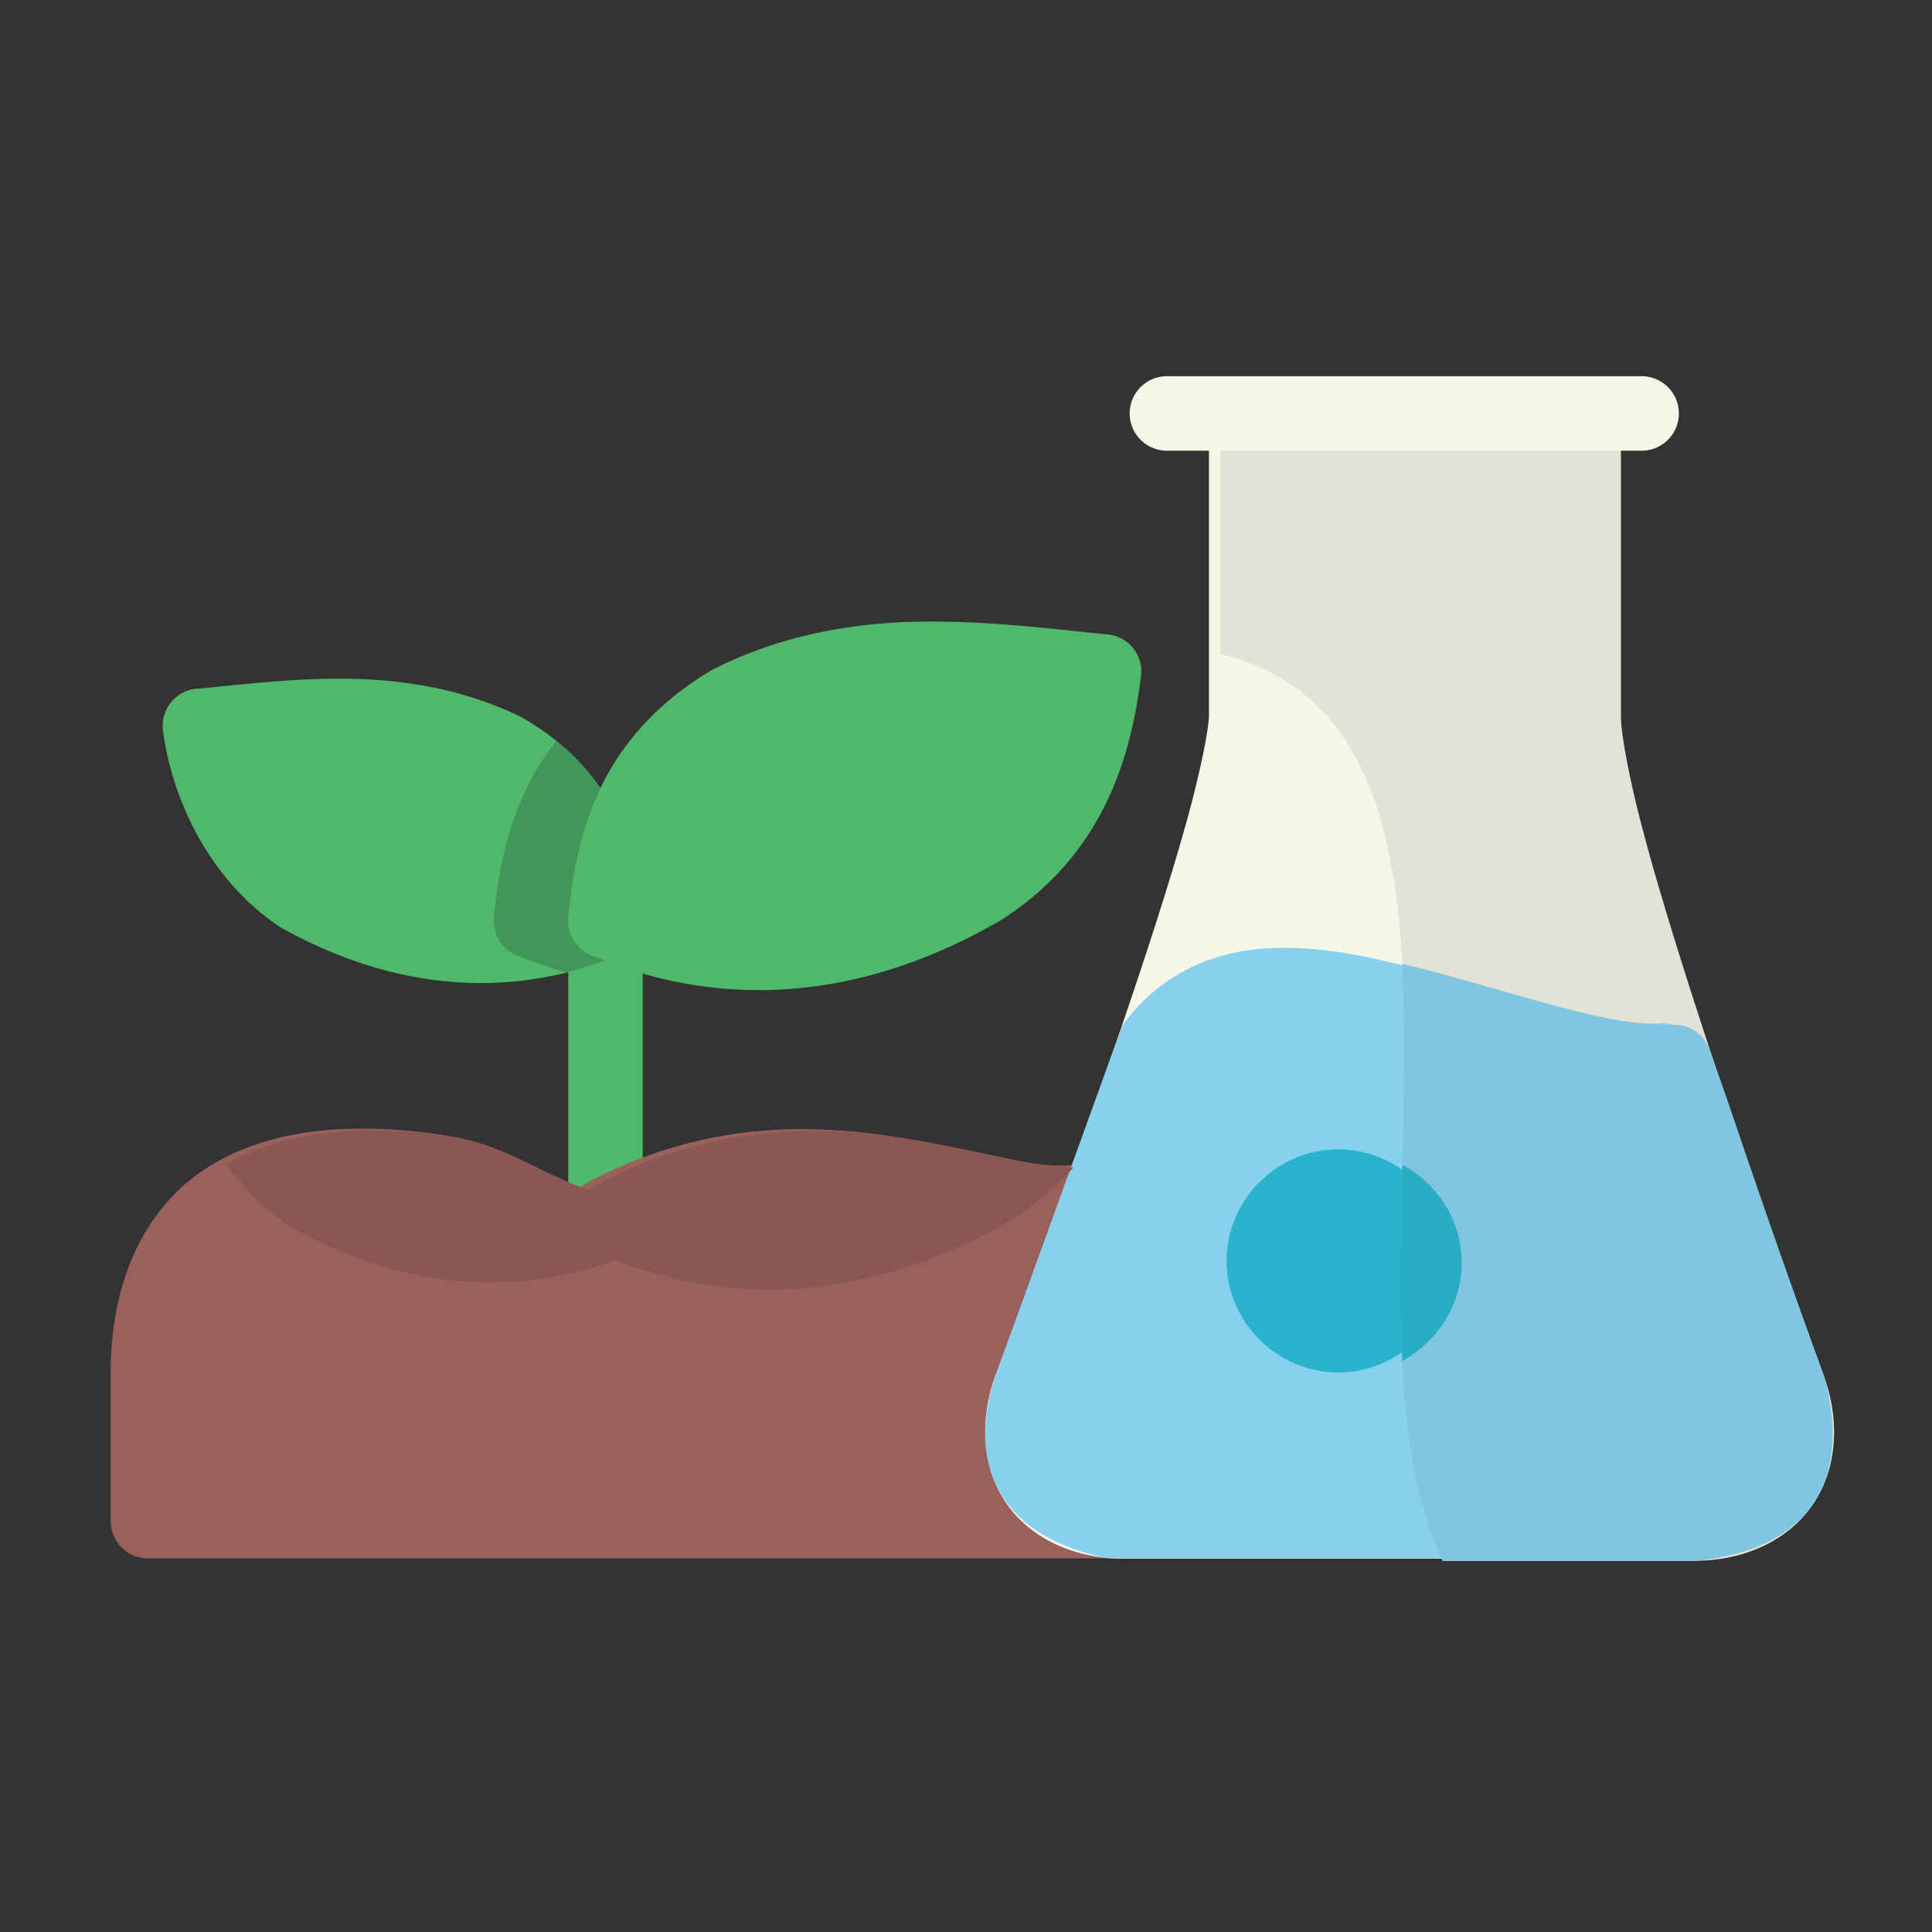 <?xml version="1.0" encoding="UTF-8" standalone="no"?>
<svg
   xmlns:dc="http://purl.org/dc/elements/1.1/"
   xmlns:cc="http://creativecommons.org/ns#"
   xmlns:rdf="http://www.w3.org/1999/02/22-rdf-syntax-ns#"
   xmlns:svg="http://www.w3.org/2000/svg"
   xmlns="http://www.w3.org/2000/svg"
   xmlns:sodipodi="http://sodipodi.sourceforge.net/DTD/sodipodi-0.dtd"
   xmlns:inkscape="http://www.inkscape.org/namespaces/inkscape"
   inkscape:export-ydpi="768"
   inkscape:export-xdpi="768"
   inkscape:export-filename="C:\Users\adnan\Downloads\New folder\png\9 - Windmill.png"
   sodipodi:docname="10 - Eco Science.svg"
   inkscape:version="1.0 (4035a4fb49, 2020-05-01)"
   id="svg979"
   version="1.1"
   viewBox="0 0 16.933 16.933"
   height="48pt"
   width="48pt">
  <rect x="0" y="0" width="16.933" height="16.933" fill="#333333" stroke="none"/>
  <defs
     id="defs973" />
  <sodipodi:namedview
     inkscape:snap-others="false"
     inkscape:bbox-nodes="true"
     inkscape:snap-bbox="true"
     inkscape:snap-nodes="false"
     inkscape:document-rotation="0"
     inkscape:window-maximized="1"
     inkscape:window-y="-8"
     inkscape:window-x="-8"
     inkscape:window-height="706"
     inkscape:window-width="1366"
     units="pt"
     showgrid="false"
     inkscape:current-layer="layer1"
     inkscape:document-units="pt"
     inkscape:cy="32"
     inkscape:cx="32"
     inkscape:zoom="8.546875"
     inkscape:pageshadow="2"
     inkscape:pageopacity="0.0"
     borderopacity="1.0"
     bordercolor="#666666"
     pagecolor="#ffffff"
     id="base">
    <inkscape:grid
       id="grid1526"
       type="xygrid" />
    <sodipodi:guide
       inkscape:locked="false"
       id="guide1528"
       orientation="56.667,0"
       position="0.97,15.963" />
    <sodipodi:guide
       inkscape:locked="false"
       id="guide1530"
       orientation="0,56.667"
       position="0.97,0.97" />
    <sodipodi:guide
       inkscape:locked="false"
       id="guide1532"
       orientation="-56.667,0"
       position="15.963,0.97" />
    <sodipodi:guide
       inkscape:locked="false"
       id="guide1534"
       orientation="0,-56.667"
       position="15.963,15.963" />
  </sodipodi:namedview>
  <g
     transform="translate(0,-280.067)"
     id="layer1"
     inkscape:groupmode="layer"
     inkscape:label="Layer 1">
    <g
       transform="matrix(1.232,0,0,1.232,-53.595,-69.536)"
       style="display:inline;stroke-width:0.812"
       id="g1659">
      <path
         id="path1263"
         d="m 50.029,288.191 c -0.474,0.011 -0.965,0.095 -1.451,0.338 a 0.265,0.265 0 0 0 -0.018,0.01 c -0.805,0.484 -0.96,1.176 -1.016,1.756 a 0.265,0.265 0 0 0 0.16,0.268 c 0.986,0.419 1.981,0.29 2.898,-0.236 a 0.265,0.265 0 0 0 0.008,-0.004 c 0.757,-0.476 0.941,-1.194 1.01,-1.746 a 0.265,0.265 0 0 0 -0.236,-0.295 c -0.422,-0.041 -0.881,-0.101 -1.355,-0.09 z"
         style="color:#000000;font-style:normal;font-variant:normal;font-weight:normal;font-stretch:normal;font-size:medium;line-height:normal;font-family:sans-serif;font-variant-ligatures:normal;font-variant-position:normal;font-variant-caps:normal;font-variant-numeric:normal;font-variant-alternates:normal;font-variant-east-asian:normal;font-feature-settings:normal;font-variation-settings:normal;text-indent:0;text-align:start;text-decoration:none;text-decoration-line:none;text-decoration-style:solid;text-decoration-color:#000000;letter-spacing:normal;word-spacing:normal;text-transform:none;writing-mode:lr-tb;direction:ltr;text-orientation:mixed;dominant-baseline:auto;baseline-shift:baseline;text-anchor:start;white-space:normal;shape-padding:0;shape-margin:0;inline-size:0;clip-rule:nonzero;display:inline;overflow:visible;visibility:visible;isolation:auto;mix-blend-mode:normal;color-interpolation:sRGB;color-interpolation-filters:linearRGB;solid-color:#000000;solid-opacity:1;vector-effect:none;fill:#50b86b;fill-opacity:1;fill-rule:nonzero;stroke:none;stroke-width:0.43;stroke-linecap:round;stroke-linejoin:round;stroke-miterlimit:4;stroke-dasharray:none;stroke-dashoffset:0;stroke-opacity:1;color-rendering:auto;image-rendering:auto;shape-rendering:auto;text-rendering:auto;enable-background:accumulate;stop-color:#000000" />
      <path
         id="path1248"
         d="m 44.9,288.668 a 0.265,0.265 0 0 0 -0.238,0.297 c 0.063,0.488 0.33,1.067 0.838,1.402 a 0.265,0.265 0 0 0 0.018,0.01 c 0.755,0.416 1.578,0.52 2.391,0.188 a 0.265,0.265 0 0 0 0.164,-0.271 c -0.045,-0.457 -0.184,-1.032 -0.852,-1.418 a 0.265,0.265 0 0 0 -0.018,-0.01 c -0.805,-0.388 -1.619,-0.261 -2.303,-0.197 z"
         style="color:#000000;font-style:normal;font-variant:normal;font-weight:normal;font-stretch:normal;font-size:medium;line-height:normal;font-family:sans-serif;font-variant-ligatures:normal;font-variant-position:normal;font-variant-caps:normal;font-variant-numeric:normal;font-variant-alternates:normal;font-variant-east-asian:normal;font-feature-settings:normal;font-variation-settings:normal;text-indent:0;text-align:start;text-decoration:none;text-decoration-line:none;text-decoration-style:solid;text-decoration-color:#000000;letter-spacing:normal;word-spacing:normal;text-transform:none;writing-mode:lr-tb;direction:ltr;text-orientation:mixed;dominant-baseline:auto;baseline-shift:baseline;text-anchor:start;white-space:normal;shape-padding:0;shape-margin:0;inline-size:0;clip-rule:nonzero;display:inline;overflow:visible;visibility:visible;isolation:auto;mix-blend-mode:normal;color-interpolation:sRGB;color-interpolation-filters:linearRGB;solid-color:#000000;solid-opacity:1;vector-effect:none;fill:#50b86b;fill-opacity:1;fill-rule:nonzero;stroke:none;stroke-width:0.43;stroke-linecap:round;stroke-linejoin:round;stroke-miterlimit:4;stroke-dasharray:none;stroke-dashoffset:0;stroke-opacity:1;color-rendering:auto;image-rendering:auto;shape-rendering:auto;text-rendering:auto;enable-background:accumulate;stop-color:#000000" />
      <path
         id="path1239"
         d="m 47.809,290.055 a 0.265,0.265 0 0 0 -0.264,0.264 v 2.096 a 0.265,0.265 0 0 0 0.264,0.264 0.265,0.265 0 0 0 0.266,-0.264 v -2.096 a 0.265,0.265 0 0 0 -0.266,-0.264 z"
         style="color:#000000;font-style:normal;font-variant:normal;font-weight:normal;font-stretch:normal;font-size:medium;line-height:normal;font-family:sans-serif;font-variant-ligatures:normal;font-variant-position:normal;font-variant-caps:normal;font-variant-numeric:normal;font-variant-alternates:normal;font-variant-east-asian:normal;font-feature-settings:normal;font-variation-settings:normal;text-indent:0;text-align:start;text-decoration:none;text-decoration-line:none;text-decoration-style:solid;text-decoration-color:#000000;letter-spacing:normal;word-spacing:normal;text-transform:none;writing-mode:lr-tb;direction:ltr;text-orientation:mixed;dominant-baseline:auto;baseline-shift:baseline;text-anchor:start;white-space:normal;shape-padding:0;shape-margin:0;inline-size:0;clip-rule:nonzero;display:inline;overflow:visible;visibility:visible;opacity:1;isolation:auto;mix-blend-mode:normal;color-interpolation:sRGB;color-interpolation-filters:linearRGB;solid-color:#000000;solid-opacity:1;vector-effect:none;fill:#50b86b;fill-opacity:1;fill-rule:nonzero;stroke:none;stroke-width:0.43;stroke-linecap:round;stroke-linejoin:round;stroke-miterlimit:4;stroke-dasharray:none;stroke-dashoffset:0;stroke-opacity:1;color-rendering:auto;image-rendering:auto;shape-rendering:auto;text-rendering:auto;enable-background:accumulate;stop-color:#000000;stop-opacity:1" />
      <path
         id="path1226"
         d="m 48.912,291.814 c -0.386,0.034 -0.799,0.139 -1.227,0.365 a 0.265,0.265 0 0 0 -0.061,0.045 c -0.393,-0.136 -0.613,-0.335 -1.039,-0.391 -0.555,-0.072 -1.109,-0.048 -1.557,0.211 -0.448,0.259 -0.738,0.771 -0.738,1.488 v 1.059 a 0.265,0.265 0 0 0 0.266,0.264 h 6.857 a 0.265,0.265 0 0 0 0.264,-0.273 l -0.076,-2.311 a 0.265,0.265 0 0 0 -0.365,-0.236 c -0.08,0.033 -0.235,0.037 -0.455,0 -0.221,-0.037 -0.498,-0.107 -0.812,-0.162 -0.315,-0.055 -0.671,-0.092 -1.057,-0.059 z"
         style="color:#000000;font-style:normal;font-variant:normal;font-weight:normal;font-stretch:normal;font-size:medium;line-height:normal;font-family:sans-serif;font-variant-ligatures:normal;font-variant-position:normal;font-variant-caps:normal;font-variant-numeric:normal;font-variant-alternates:normal;font-variant-east-asian:normal;font-feature-settings:normal;font-variation-settings:normal;text-indent:0;text-align:start;text-decoration:none;text-decoration-line:none;text-decoration-style:solid;text-decoration-color:#000000;letter-spacing:normal;word-spacing:normal;text-transform:none;writing-mode:lr-tb;direction:ltr;text-orientation:mixed;dominant-baseline:auto;baseline-shift:baseline;text-anchor:start;white-space:normal;shape-padding:0;shape-margin:0;inline-size:0;clip-rule:nonzero;display:inline;overflow:visible;visibility:visible;isolation:auto;mix-blend-mode:normal;color-interpolation:sRGB;color-interpolation-filters:linearRGB;solid-color:#000000;solid-opacity:1;vector-effect:none;fill:#9a605c;fill-opacity:1;fill-rule:nonzero;stroke:none;stroke-width:0.43;stroke-linecap:round;stroke-linejoin:round;stroke-miterlimit:4;stroke-dasharray:none;stroke-dashoffset:0;stroke-opacity:1;color-rendering:auto;image-rendering:auto;shape-rendering:auto;text-rendering:auto;enable-background:accumulate;stop-color:#000000" />
      <path
         id="path1337"
         d="m 52.367,286.455 a 0.265,0.265 0 0 0 -0.264,0.266 v 2.135 c -0.001,0.1 -0.058,0.39 -0.156,0.746 -0.099,0.357 -0.237,0.793 -0.393,1.256 -0.311,0.925 -0.691,1.955 -0.965,2.682 -0.123,0.327 -0.102,0.668 0.072,0.922 0.174,0.254 0.486,0.395 0.836,0.395 h 3.971 c 0.35,0 0.662,-0.141 0.838,-0.395 0.176,-0.253 0.2,-0.595 0.08,-0.924 -0.264,-0.723 -0.627,-1.746 -0.924,-2.668 -0.148,-0.461 -0.28,-0.896 -0.373,-1.254 -0.093,-0.358 -0.143,-0.652 -0.143,-0.758 a 0.265,0.265 0 0 0 0,-0.002 v -2.135 a 0.265,0.265 0 0 0 -0.264,-0.266 z"
         style="color:#000000;font-style:normal;font-variant:normal;font-weight:normal;font-stretch:normal;font-size:medium;line-height:normal;font-family:sans-serif;font-variant-ligatures:normal;font-variant-position:normal;font-variant-caps:normal;font-variant-numeric:normal;font-variant-alternates:normal;font-variant-east-asian:normal;font-feature-settings:normal;font-variation-settings:normal;text-indent:0;text-align:start;text-decoration:none;text-decoration-line:none;text-decoration-style:solid;text-decoration-color:#000000;letter-spacing:normal;word-spacing:normal;text-transform:none;writing-mode:lr-tb;direction:ltr;text-orientation:mixed;dominant-baseline:auto;baseline-shift:baseline;text-anchor:start;white-space:normal;shape-padding:0;shape-margin:0;inline-size:0;clip-rule:nonzero;display:inline;overflow:visible;visibility:visible;isolation:auto;mix-blend-mode:normal;color-interpolation:sRGB;color-interpolation-filters:linearRGB;solid-color:#000000;solid-opacity:1;vector-effect:none;fill:#f5f6e8;fill-opacity:1;fill-rule:nonzero;stroke:none;stroke-width:0.43;stroke-linecap:round;stroke-linejoin:round;stroke-miterlimit:4;stroke-dasharray:none;stroke-dashoffset:0;stroke-opacity:1;color-rendering:auto;image-rendering:auto;shape-rendering:auto;text-rendering:auto;enable-background:accumulate;stop-color:#000000" />
      <path
         transform="matrix(0.265,0,0,0.265,0,284.3)"
         d="m 197.924,8.145 a 1,1 0 0 0 -0.998,1.004 v 6.404 c 8.481,2.068 2.686,17.386 5.961,24.342 h 6.76 c 1.324,0 2.501,-0.532 3.166,-1.49 0.665,-0.958 0.756,-2.25 0.303,-3.492 -0.998,-2.734 -2.372,-6.6 -3.492,-10.084 -0.56,-1.742 -1.06,-3.387 -1.41,-4.738 -0.351,-1.352 -0.542,-2.464 -0.539,-2.865 a 1,1 0 0 0 0,-0.008 V 9.148 a 1,1 0 0 0 -0.996,-1.004 z"
         style="fill:#e2e3d6;fill-opacity:1;stroke:none;stroke-width:1.623;stroke-linecap:round;stroke-linejoin:round;stroke-opacity:1"
         id="path1397" />
      <path
         id="path1318"
         d="m 52.428,290.523 c -0.341,0.038 -0.679,0.195 -0.916,0.508 a 0.265,0.265 0 0 0 -0.039,0.07 l -0.883,2.439 a 0.265,0.265 0 0 0 -0.002,0.006 c -0.109,0.318 -0.107,0.629 0.047,0.869 0.154,0.24 0.419,0.367 0.723,0.434 a 0.265,0.265 0 0 0 0.057,0.006 h 4.055 a 0.265,0.265 0 0 0 0.031,-0.002 c 0.292,-0.035 0.577,-0.116 0.77,-0.346 0.193,-0.23 0.228,-0.567 0.125,-0.949 a 0.265,0.265 0 0 0 -0.006,-0.018 l -0.811,-2.314 a 0.265,0.265 0 0 0 -0.262,-0.178 c -0.451,0.022 -1.158,-0.244 -1.852,-0.416 -0.347,-0.086 -0.696,-0.147 -1.037,-0.109 z"
         style="color:#000000;font-style:normal;font-variant:normal;font-weight:normal;font-stretch:normal;font-size:medium;line-height:normal;font-family:sans-serif;font-variant-ligatures:normal;font-variant-position:normal;font-variant-caps:normal;font-variant-numeric:normal;font-variant-alternates:normal;font-variant-east-asian:normal;font-feature-settings:normal;font-variation-settings:normal;text-indent:0;text-align:start;text-decoration:none;text-decoration-line:none;text-decoration-style:solid;text-decoration-color:#000000;letter-spacing:normal;word-spacing:normal;text-transform:none;writing-mode:lr-tb;direction:ltr;text-orientation:mixed;dominant-baseline:auto;baseline-shift:baseline;text-anchor:start;white-space:normal;shape-padding:0;shape-margin:0;inline-size:0;clip-rule:nonzero;display:inline;overflow:visible;visibility:visible;isolation:auto;mix-blend-mode:normal;color-interpolation:sRGB;color-interpolation-filters:linearRGB;solid-color:#000000;solid-opacity:1;vector-effect:none;fill:#87d1ee;fill-opacity:1;fill-rule:nonzero;stroke:none;stroke-width:0.43;stroke-linecap:round;stroke-linejoin:round;stroke-miterlimit:4;stroke-dasharray:none;stroke-dashoffset:0;stroke-opacity:1;color-rendering:auto;image-rendering:auto;shape-rendering:auto;text-rendering:auto;enable-background:accumulate;stop-color:#000000" />
      <path
         id="path1351"
         d="m 51.803,286.445 a 0.265,0.265 0 0 0 -0.264,0.264 0.265,0.265 0 0 0 0.264,0.266 h 3.377 a 0.265,0.265 0 0 0 0.266,-0.266 0.265,0.265 0 0 0 -0.266,-0.264 z"
         style="color:#000000;font-style:normal;font-variant:normal;font-weight:normal;font-stretch:normal;font-size:medium;line-height:normal;font-family:sans-serif;font-variant-ligatures:normal;font-variant-position:normal;font-variant-caps:normal;font-variant-numeric:normal;font-variant-alternates:normal;font-variant-east-asian:normal;font-feature-settings:normal;font-variation-settings:normal;text-indent:0;text-align:start;text-decoration:none;text-decoration-line:none;text-decoration-style:solid;text-decoration-color:#000000;letter-spacing:normal;word-spacing:normal;text-transform:none;writing-mode:lr-tb;direction:ltr;text-orientation:mixed;dominant-baseline:auto;baseline-shift:baseline;text-anchor:start;white-space:normal;shape-padding:0;shape-margin:0;inline-size:0;clip-rule:nonzero;display:inline;overflow:visible;visibility:visible;opacity:1;isolation:auto;mix-blend-mode:normal;color-interpolation:sRGB;color-interpolation-filters:linearRGB;solid-color:#000000;solid-opacity:1;vector-effect:none;fill:#f5f6e8;fill-opacity:1;fill-rule:nonzero;stroke:none;stroke-width:0.43;stroke-linecap:round;stroke-linejoin:round;stroke-miterlimit:4;stroke-dasharray:none;stroke-dashoffset:0;stroke-opacity:1;paint-order:markers fill stroke;color-rendering:auto;image-rendering:auto;shape-rendering:auto;text-rendering:auto;enable-background:accumulate;stop-color:#000000;stop-opacity:1" />
      <path
         transform="matrix(0.265,0,0,0.265,0,284.3)"
         d="m 174.506,28.348 c -1.535,-0.043 -3.011,0.188 -4.27,0.9 0.463,0.641 1.036,1.224 1.732,1.684 a 1,1 0 0 0 0.066,0.037 c 2.853,1.574 5.962,1.966 9.035,0.709 a 1,1 0 0 0 0.621,-1.025 c -0.045,-0.455 -0.118,-0.941 -0.242,-1.436 -0.403,0.161 -0.811,0.347 -1.221,0.564 A 1,1 0 0 0 180,29.951 c -1.487,-0.513 -2.318,-1.268 -3.928,-1.477 -0.525,-0.068 -1.049,-0.113 -1.566,-0.127 z"
         style="color:#000000;font-style:normal;font-variant:normal;font-weight:normal;font-stretch:normal;font-size:medium;line-height:normal;font-family:sans-serif;font-variant-ligatures:normal;font-variant-position:normal;font-variant-caps:normal;font-variant-numeric:normal;font-variant-alternates:normal;font-variant-east-asian:normal;font-feature-settings:normal;font-variation-settings:normal;text-indent:0;text-align:start;text-decoration:none;text-decoration-line:none;text-decoration-style:solid;text-decoration-color:#000000;letter-spacing:normal;word-spacing:normal;text-transform:none;writing-mode:lr-tb;direction:ltr;text-orientation:mixed;dominant-baseline:auto;baseline-shift:baseline;text-anchor:start;white-space:normal;shape-padding:0;shape-margin:0;inline-size:0;clip-rule:nonzero;display:inline;overflow:visible;visibility:visible;isolation:auto;mix-blend-mode:normal;color-interpolation:sRGB;color-interpolation-filters:linearRGB;solid-color:#000000;solid-opacity:1;vector-effect:none;fill:#8a5753;fill-opacity:1;fill-rule:nonzero;stroke:none;stroke-width:1.623;stroke-linecap:round;stroke-linejoin:round;stroke-miterlimit:4;stroke-dasharray:none;stroke-dashoffset:0;stroke-opacity:1;color-rendering:auto;image-rendering:auto;shape-rendering:auto;text-rendering:auto;enable-background:accumulate;stop-color:#000000"
         id="path1368" />
      <path
         transform="matrix(0.265,0,0,0.265,0,284.3)"
         d="m 185.936,28.352 c -0.35,0.001 -0.706,0.017 -1.07,0.049 -1.458,0.128 -3.023,0.524 -4.637,1.381 A 1,1 0 0 0 180,29.951 c -0.077,-0.026 -0.136,-0.058 -0.209,-0.086 -0.039,0.269 -0.069,0.534 -0.094,0.793 a 1,1 0 0 0 0.605,1.012 c 3.725,1.583 7.487,1.095 10.955,-0.893 a 1,1 0 0 0 0.029,-0.016 c 0.682,-0.43 1.234,-0.913 1.693,-1.426 -0.287,0.002 -0.637,-0.031 -1.051,-0.102 -0.834,-0.142 -1.882,-0.404 -3.072,-0.611 -0.892,-0.155 -1.873,-0.276 -2.922,-0.271 z"
         style="color:#000000;font-style:normal;font-variant:normal;font-weight:normal;font-stretch:normal;font-size:medium;line-height:normal;font-family:sans-serif;font-variant-ligatures:normal;font-variant-position:normal;font-variant-caps:normal;font-variant-numeric:normal;font-variant-alternates:normal;font-variant-east-asian:normal;font-feature-settings:normal;font-variation-settings:normal;text-indent:0;text-align:start;text-decoration:none;text-decoration-line:none;text-decoration-style:solid;text-decoration-color:#000000;letter-spacing:normal;word-spacing:normal;text-transform:none;writing-mode:lr-tb;direction:ltr;text-orientation:mixed;dominant-baseline:auto;baseline-shift:baseline;text-anchor:start;white-space:normal;shape-padding:0;shape-margin:0;inline-size:0;clip-rule:nonzero;display:inline;overflow:visible;visibility:visible;isolation:auto;mix-blend-mode:normal;color-interpolation:sRGB;color-interpolation-filters:linearRGB;solid-color:#000000;solid-opacity:1;vector-effect:none;fill:#8a5753;fill-opacity:1;fill-rule:nonzero;stroke:none;stroke-width:1.623;stroke-linecap:round;stroke-linejoin:round;stroke-miterlimit:4;stroke-dasharray:none;stroke-dashoffset:0;stroke-opacity:1;color-rendering:auto;image-rendering:auto;shape-rendering:auto;text-rendering:auto;enable-background:accumulate;stop-color:#000000"
         id="path1373" />
      <path
         d="m 47.46,289.04 c -0.315,0.402 -0.406,0.854 -0.444,1.255 a 0.265,0.265 0 0 0 0.16,0.268 c 0.116,0.049 0.232,0.089 0.348,0.124 0.094,-0.023 0.187,-0.052 0.281,-0.086 -0.033,-0.013 -0.066,-0.024 -0.099,-0.038 A 0.265,0.265 0 0 1 47.545,290.295 c 0.028,-0.291 0.081,-0.611 0.229,-0.918 -0.081,-0.118 -0.183,-0.232 -0.314,-0.337 z"
         style="color:#000000;font-style:normal;font-variant:normal;font-weight:normal;font-stretch:normal;font-size:medium;line-height:normal;font-family:sans-serif;font-variant-ligatures:normal;font-variant-position:normal;font-variant-caps:normal;font-variant-numeric:normal;font-variant-alternates:normal;font-variant-east-asian:normal;font-feature-settings:normal;font-variation-settings:normal;text-indent:0;text-align:start;text-decoration:none;text-decoration-line:none;text-decoration-style:solid;text-decoration-color:#000000;letter-spacing:normal;word-spacing:normal;text-transform:none;writing-mode:lr-tb;direction:ltr;text-orientation:mixed;dominant-baseline:auto;baseline-shift:baseline;text-anchor:start;white-space:normal;shape-padding:0;shape-margin:0;inline-size:0;clip-rule:nonzero;display:inline;overflow:visible;visibility:visible;isolation:auto;mix-blend-mode:normal;color-interpolation:sRGB;color-interpolation-filters:linearRGB;solid-color:#000000;solid-opacity:1;vector-effect:none;fill:#419658;fill-opacity:1;fill-rule:nonzero;stroke:none;stroke-width:0.43;stroke-linecap:round;stroke-linejoin:round;stroke-miterlimit:4;stroke-dasharray:none;stroke-dashoffset:0;stroke-opacity:1;color-rendering:auto;image-rendering:auto;shape-rendering:auto;text-rendering:auto;enable-background:accumulate;stop-color:#000000"
         id="path1386" />
      <path
         transform="matrix(0.265,0,0,0.265,0,284.3)"
         d="m 201.799,23.875 c 0.293,5.393 -0.777,12.059 1.088,16.02 h 6.76 c 0.04,0 0.078,-0.005 0.117,-0.006 6.4e-4,-7.7e-5 0.001,7.7e-5 0.002,0 1.095,-0.132 2.164,-0.437 2.893,-1.293 0.011,-0.014 0.022,-0.027 0.033,-0.041 0.068,-0.083 0.128,-0.17 0.186,-0.26 0.027,-0.042 0.051,-0.086 0.076,-0.129 0.056,-0.1 0.11,-0.201 0.154,-0.309 0.324,-0.785 0.327,-1.761 0.043,-2.832 -0.013,-0.038 -0.021,-0.076 -0.035,-0.113 -0.733,-2.009 -1.652,-4.63 -2.541,-7.26 l -0.516,-1.473 a 1,1 0 0 0 -0.988,-0.672 c -1.703,0.084 -4.377,-0.923 -6.998,-1.572 -0.091,-0.023 -0.182,-0.039 -0.273,-0.061 z"
         style="fill:#81c6e0;fill-opacity:1;stroke:none;stroke-width:1.623;stroke-linecap:round;stroke-linejoin:round;stroke-opacity:1"
         id="path1402" />
      <path
         id="path1301"
         d="m 53.023,291.945 c -0.435,0 -0.795,0.358 -0.795,0.793 -3e-6,0.435 0.36,0.795 0.795,0.795 0.435,0 0.793,-0.36 0.793,-0.795 3e-6,-0.435 -0.358,-0.793 -0.793,-0.793 z"
         style="color:#000000;font-style:normal;font-variant:normal;font-weight:normal;font-stretch:normal;font-size:medium;line-height:normal;font-family:sans-serif;font-variant-ligatures:normal;font-variant-position:normal;font-variant-caps:normal;font-variant-numeric:normal;font-variant-alternates:normal;font-variant-east-asian:normal;font-feature-settings:normal;font-variation-settings:normal;text-indent:0;text-align:start;text-decoration:none;text-decoration-line:none;text-decoration-style:solid;text-decoration-color:#000000;letter-spacing:normal;word-spacing:normal;text-transform:none;writing-mode:lr-tb;direction:ltr;text-orientation:mixed;dominant-baseline:auto;baseline-shift:baseline;text-anchor:start;white-space:normal;shape-padding:0;shape-margin:0;inline-size:0;clip-rule:nonzero;display:inline;overflow:visible;visibility:visible;isolation:auto;mix-blend-mode:normal;color-interpolation:sRGB;color-interpolation-filters:linearRGB;solid-color:#000000;solid-opacity:1;vector-effect:none;fill:#2bb3cd;fill-opacity:1;fill-rule:nonzero;stroke:none;stroke-width:0.43;stroke-linecap:round;stroke-linejoin:round;stroke-miterlimit:4;stroke-dasharray:none;stroke-dashoffset:0;stroke-opacity:1;paint-order:markers fill stroke;color-rendering:auto;image-rendering:auto;shape-rendering:auto;text-rendering:auto;enable-background:accumulate;stop-color:#000000" />
      <path
         transform="matrix(0.265,0,0,0.265,0,284.3)"
         d="m 201.809,29.266 c -0.043,1.791 -0.09,3.588 -0.006,5.264 0.944,-0.509 1.598,-1.499 1.598,-2.637 1e-5,-1.136 -0.652,-2.119 -1.592,-2.627 z"
         style="fill:#29acc4;fill-opacity:1;stroke:none;stroke-width:1.623;stroke-linecap:round;stroke-linejoin:round;stroke-opacity:1"
         id="path1407" />
    </g>
  </g>
</svg>
